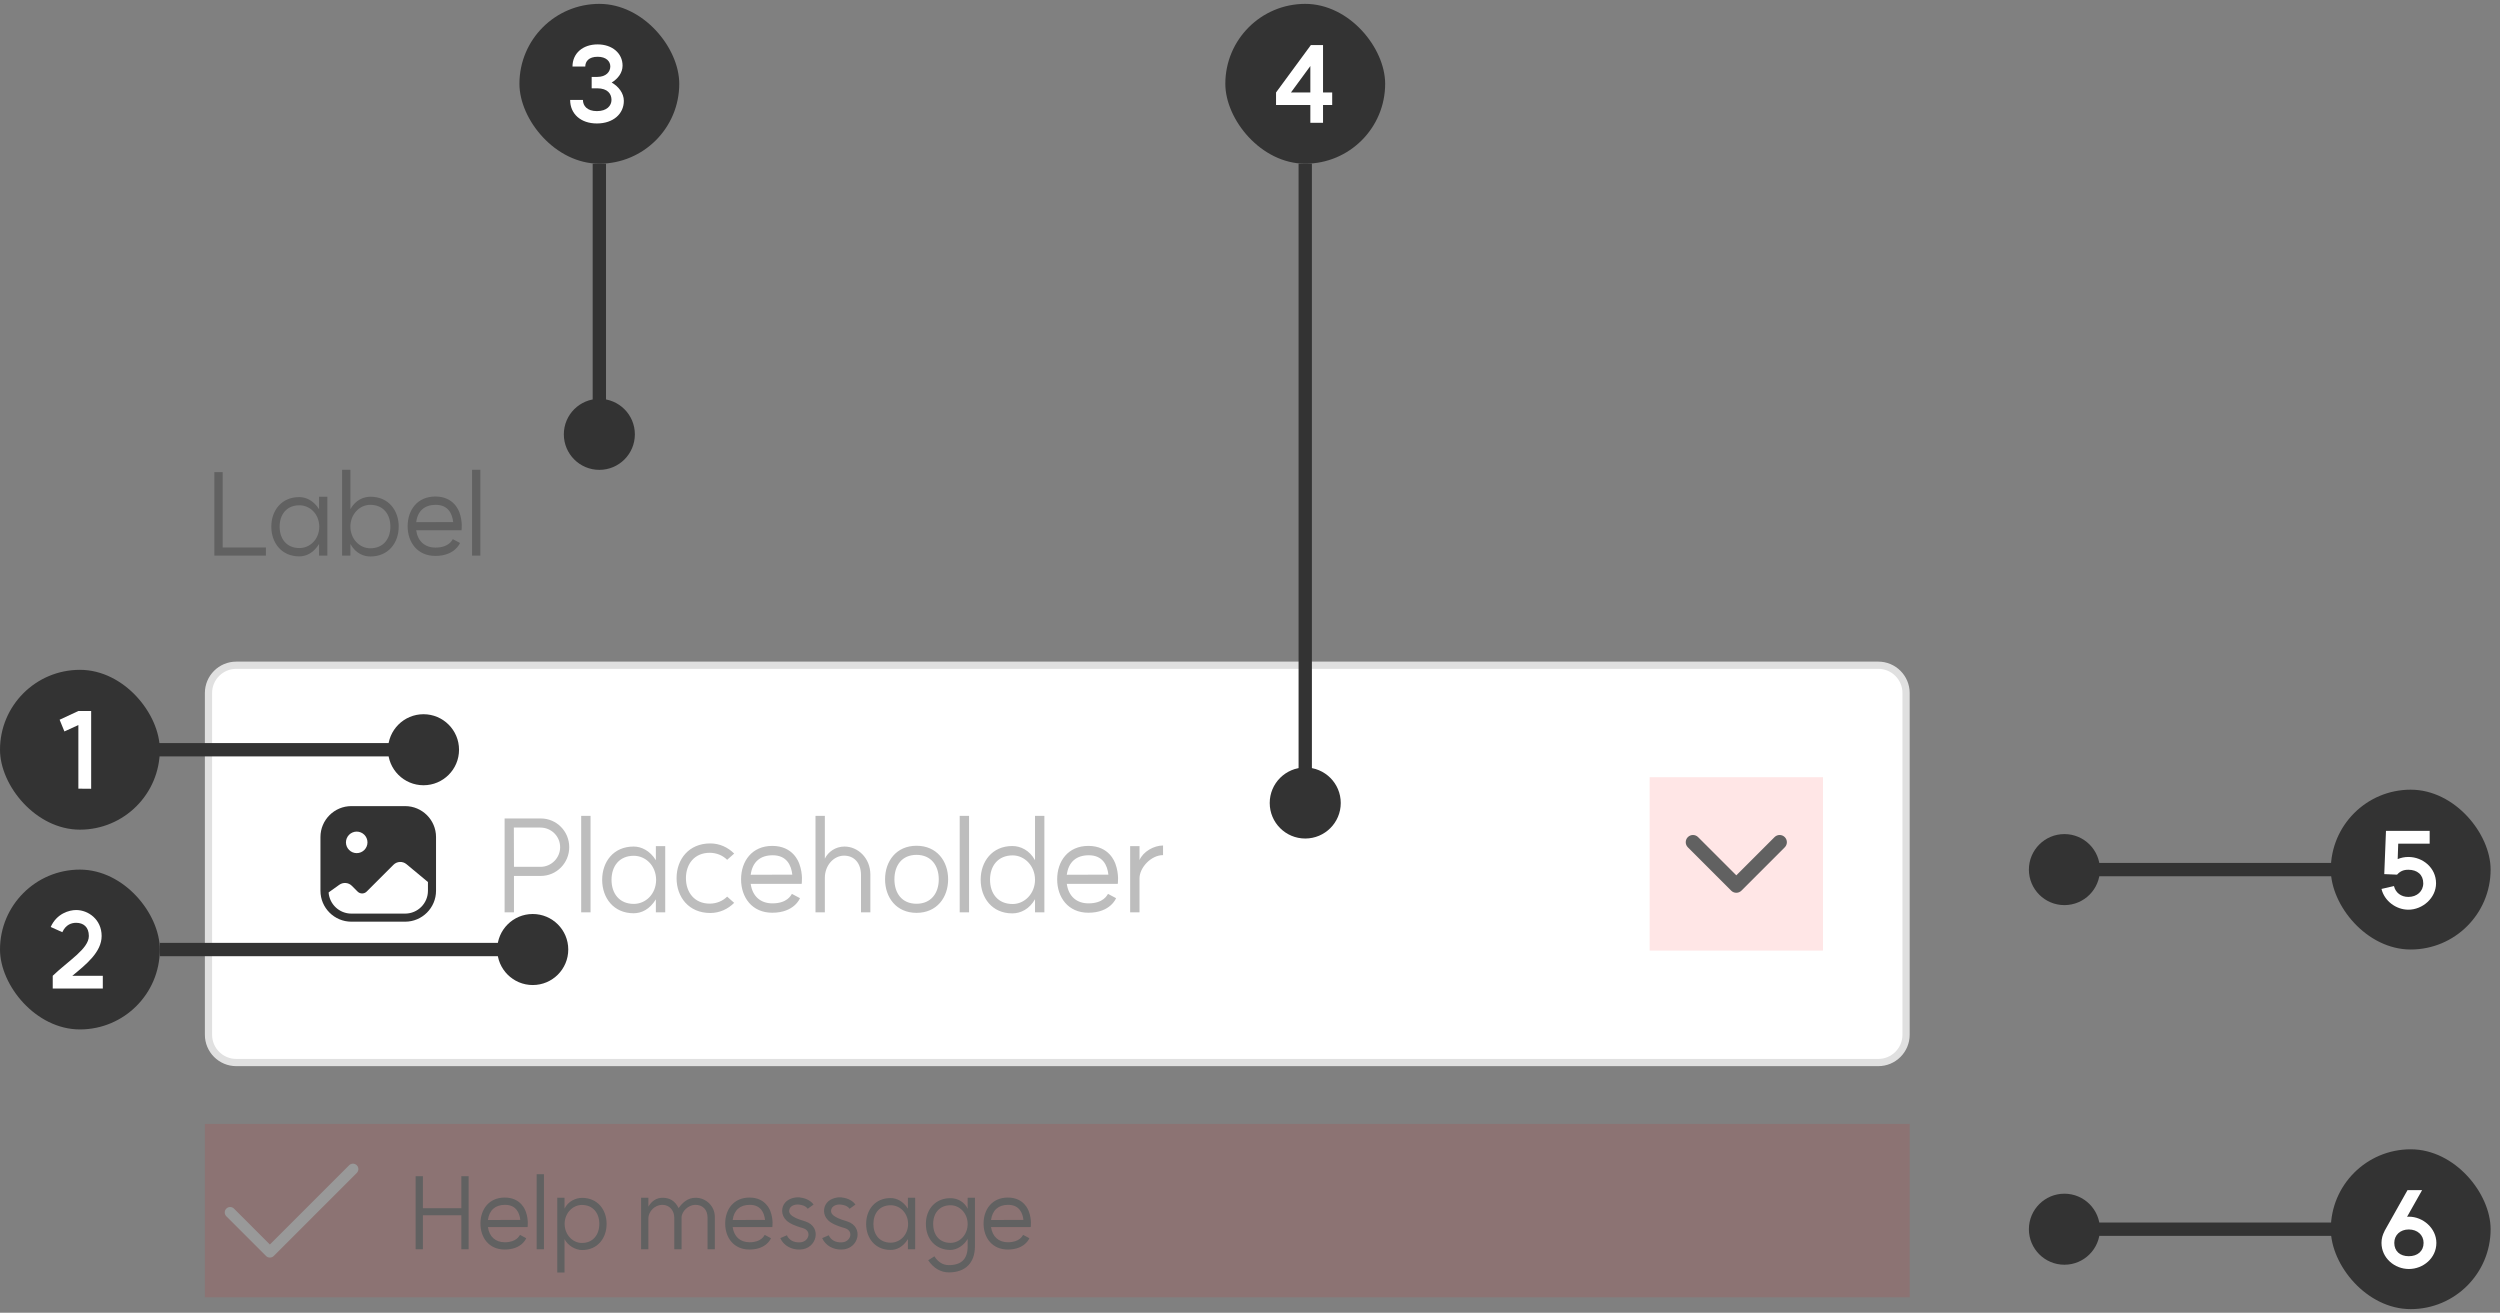 <svg width="259" height="136" viewBox="0 0 259 136" fill="none" xmlns="http://www.w3.org/2000/svg">
<rect x="0" y="0" width="259" height="136" fill="#808080" stroke="none"/>
<path d="M23.069 48.911V56.718H27.547V57.557H22.206V48.911H23.069ZM31.018 56.778C32.096 56.778 33.066 55.904 33.078 54.563C33.066 53.234 32.096 52.348 31.018 52.348C29.689 52.348 28.97 53.306 28.97 54.563C28.97 55.82 29.689 56.778 31.018 56.778ZM28.108 54.563C28.108 52.899 29.15 51.498 31.006 51.498C31.712 51.498 32.503 51.869 33.054 52.755V51.462H33.916V57.557H33.054V56.359C32.479 57.293 31.724 57.641 31.006 57.641C29.15 57.641 28.108 56.215 28.108 54.563ZM38.36 56.802C39.713 56.802 40.444 55.832 40.444 54.551C40.444 53.282 39.713 52.3 38.36 52.3C37.247 52.3 36.301 53.282 36.301 54.551C36.301 55.832 37.247 56.802 38.36 56.802ZM35.439 57.557V48.672H36.301V52.743C36.864 51.761 37.702 51.462 38.384 51.462C40.264 51.462 41.306 52.887 41.306 54.551C41.306 56.227 40.252 57.652 38.372 57.652C37.702 57.652 36.864 57.365 36.301 56.359V57.557H35.439ZM46.949 54.084C46.854 53.222 46.435 52.3 45.141 52.3C44.004 52.3 43.273 52.911 43.118 54.096L46.949 54.084ZM42.232 54.515C42.232 52.839 43.237 51.438 45.105 51.438C47.045 51.438 47.536 52.947 47.596 53.09C47.955 54.072 47.812 54.934 47.812 54.934H43.118C43.273 56.06 44.004 56.73 45.117 56.73C46.494 56.73 46.83 55.976 46.913 55.856L47.656 56.252C47.656 56.252 47.153 57.593 45.105 57.593C43.237 57.593 42.232 56.18 42.232 54.515ZM48.905 48.672H49.767V57.557H48.905V48.672Z" fill="#616161"/>
<path d="M24.479 68.918H194.589C196.179 68.918 197.469 70.207 197.469 71.798V107.199C197.469 108.79 196.179 110.079 194.589 110.079H24.479C22.888 110.079 21.599 108.79 21.599 107.199V71.798C21.599 70.207 22.888 68.918 24.479 68.918Z" fill="white"/>
<path d="M24.479 68.918H194.589C196.179 68.918 197.469 70.207 197.469 71.798V107.199C197.469 108.79 196.179 110.079 194.589 110.079H24.479C22.888 110.079 21.599 108.79 21.599 107.199V71.798C21.599 70.207 22.888 68.918 24.479 68.918Z" stroke="#E0E0E0" stroke-width="0.748"/>
<g clip-path="url(#clip0_1099_71271)">
<path fill-rule="evenodd" clip-rule="evenodd" d="M36.402 83.513C34.636 83.513 33.199 84.95 33.199 86.716V92.284C33.199 94.05 34.636 95.487 36.402 95.487H41.97C43.736 95.487 45.173 94.05 45.173 92.284V86.716C45.173 84.95 43.736 83.513 41.97 83.513H36.402ZM34.044 92.471C34.142 93.691 35.16 94.649 36.402 94.649H41.97C43.279 94.649 44.335 93.586 44.335 92.284V91.378L42.112 89.53C41.715 89.2 41.132 89.223 40.765 89.59L37.988 92.366C37.726 92.628 37.307 92.628 37.045 92.366L36.447 91.767C36.102 91.423 35.556 91.378 35.152 91.663L34.127 92.396C34.127 92.396 34.067 92.441 34.037 92.471H34.044ZM35.84 87.27C35.84 87.883 36.342 88.385 36.956 88.385C37.569 88.385 38.071 87.883 38.071 87.27C38.071 86.656 37.569 86.154 36.956 86.154C36.342 86.154 35.84 86.656 35.84 87.27Z" fill="#333333"/>
</g>
<path d="M55.996 89.804C57.128 89.804 58.03 88.874 58.03 87.77C58.03 86.638 57.114 85.736 55.983 85.736H53.235L53.248 89.804H55.996ZM52.278 94.519V84.793H56.023C57.667 84.793 58.973 86.126 58.973 87.77C58.973 89.4 57.667 90.747 56.023 90.747H53.248V94.519H52.278ZM60.211 84.523H61.181V94.519H60.211V84.523ZM65.658 93.643C66.87 93.643 67.961 92.66 67.975 91.151C67.961 89.656 66.87 88.659 65.658 88.659C64.162 88.659 63.354 89.736 63.354 91.151C63.354 92.565 64.162 93.643 65.658 93.643ZM62.384 91.151C62.384 89.278 63.556 87.702 65.644 87.702C66.439 87.702 67.328 88.12 67.948 89.117V87.662H68.918V94.519H67.948V93.171C67.301 94.222 66.452 94.613 65.644 94.613C63.556 94.613 62.384 93.01 62.384 91.151ZM73.528 93.616C74.228 93.616 74.875 93.347 75.333 92.889L76.06 93.535C75.414 94.182 74.552 94.586 73.582 94.586C71.372 94.586 70.093 92.956 70.093 90.976C70.093 89.009 71.372 87.379 73.582 87.379C74.552 87.379 75.414 87.783 76.06 88.43L75.333 89.076C74.875 88.618 74.228 88.349 73.528 88.349C71.938 88.349 71.063 89.521 71.063 90.976C71.063 92.444 71.938 93.616 73.528 93.616ZM82.083 90.612C81.975 89.642 81.503 88.605 80.049 88.605C78.769 88.605 77.947 89.292 77.772 90.626L82.083 90.612ZM76.775 91.097C76.775 89.211 77.907 87.635 80.008 87.635C82.19 87.635 82.743 89.332 82.81 89.494C83.214 90.599 83.053 91.568 83.053 91.568H77.772C77.947 92.835 78.769 93.589 80.022 93.589C81.571 93.589 81.948 92.74 82.042 92.606L82.877 93.05C82.877 93.05 82.312 94.559 80.008 94.559C77.907 94.559 76.775 92.969 76.775 91.097ZM89.2 90.666C89.2 89.386 88.472 88.645 87.448 88.645C86.384 88.645 85.455 89.642 85.455 90.935V94.519H84.485V84.523H85.455V88.955C85.792 88.255 86.559 87.702 87.489 87.702C88.876 87.702 90.17 88.888 90.17 90.612V94.519H89.2V90.666ZM94.952 93.629C96.461 93.629 97.256 92.525 97.256 91.097C97.256 89.669 96.461 88.564 94.952 88.564C93.43 88.564 92.662 89.669 92.662 91.097C92.662 92.525 93.43 93.629 94.952 93.629ZM91.692 91.097C91.692 89.225 92.851 87.621 94.952 87.621C97.067 87.621 98.226 89.225 98.226 91.097C98.226 92.969 97.067 94.572 94.952 94.572C92.851 94.572 91.692 92.969 91.692 91.097ZM99.424 84.523H100.394V94.519H99.424V84.523ZM104.871 94.626C102.783 94.626 101.597 93.023 101.597 91.137C101.597 89.265 102.783 87.648 104.871 87.648C105.746 87.648 106.662 88.093 107.228 89.117V84.523H108.198V94.519H107.228V93.158C106.649 94.182 105.746 94.626 104.871 94.626ZM102.567 91.137C102.567 92.579 103.389 93.656 104.911 93.656C106.15 93.656 107.228 92.579 107.228 91.137C107.228 89.709 106.15 88.618 104.911 88.618C103.389 88.618 102.567 89.709 102.567 91.137ZM114.83 90.612C114.722 89.642 114.251 88.605 112.796 88.605C111.516 88.605 110.695 89.292 110.52 90.626L114.83 90.612ZM109.523 91.097C109.523 89.211 110.654 87.635 112.756 87.635C114.938 87.635 115.49 89.332 115.558 89.494C115.962 90.599 115.8 91.568 115.8 91.568H110.52C110.695 92.835 111.516 93.589 112.769 93.589C114.318 93.589 114.696 92.74 114.79 92.606L115.625 93.05C115.625 93.05 115.059 94.559 112.756 94.559C110.654 94.559 109.523 92.969 109.523 91.097ZM118.054 89.103C118.445 88.201 119.563 87.594 120.492 87.594V88.591C119.24 88.591 118.054 89.898 118.054 90.989V94.519H117.084V87.662H118.054V89.103Z" fill="#BDBDBD"/>
<rect width="17.961" height="17.961" transform="translate(170.901 80.519)" fill="#FF0000" fill-opacity="0.1"/>
<path fill-rule="evenodd" clip-rule="evenodd" d="M174.862 86.724C175.155 86.432 175.628 86.432 175.921 86.724L179.882 90.685L183.843 86.724C184.135 86.432 184.609 86.432 184.901 86.724C185.193 87.016 185.193 87.49 184.901 87.782L180.411 92.273C180.119 92.565 179.645 92.565 179.353 92.273L174.862 87.782C174.57 87.49 174.57 87.016 174.862 86.724Z" fill="#616161"/>
<rect width="176.618" height="17.961" transform="translate(21.225 116.44)" fill="#FF0000" fill-opacity="0.1"/>
<path fill-rule="evenodd" clip-rule="evenodd" d="M36.963 120.721C37.183 120.94 37.183 121.296 36.963 121.515L28.357 130.121C28.138 130.34 27.782 130.34 27.563 130.121L23.447 126.005C23.228 125.786 23.228 125.431 23.447 125.211C23.666 124.992 24.022 124.992 24.241 125.211L27.96 128.931L36.17 120.721C36.389 120.502 36.744 120.502 36.963 120.721Z" fill="#999999"/>
<path d="M48.549 121.856V129.421H47.795V125.901H43.814V129.421H43.059V121.856H43.814V125.167H47.795V121.856H48.549ZM53.902 126.382C53.819 125.628 53.452 124.821 52.32 124.821C51.325 124.821 50.686 125.356 50.55 126.393L53.902 126.382ZM49.774 126.76C49.774 125.293 50.654 124.067 52.289 124.067C53.986 124.067 54.416 125.387 54.468 125.513C54.782 126.372 54.657 127.126 54.657 127.126H50.55C50.686 128.111 51.325 128.698 52.299 128.698C53.504 128.698 53.798 128.038 53.871 127.933L54.52 128.279C54.52 128.279 54.081 129.452 52.289 129.452C50.654 129.452 49.774 128.216 49.774 126.76ZM55.599 121.647H56.353V129.421H55.599V121.647ZM60.288 128.771C61.44 128.771 62.09 127.912 62.09 126.791C62.09 125.691 61.44 124.832 60.288 124.832C59.324 124.832 58.496 125.691 58.496 126.791C58.496 127.912 59.324 128.771 60.288 128.771ZM57.731 131.831V124.088H58.486V125.219C58.831 124.465 59.648 124.098 60.298 124.098C61.932 124.098 62.844 125.345 62.844 126.791C62.844 128.258 61.932 129.505 60.298 129.505C59.627 129.505 58.831 129.054 58.486 128.373V131.831H57.731ZM73.302 126.152C73.302 125.303 72.789 124.821 72.035 124.821C71.333 124.821 70.61 125.481 70.61 126.152V129.421H69.855V126.152C69.855 125.481 69.426 124.821 68.609 124.821C67.865 124.821 67.173 125.481 67.173 126.236V129.421H66.419V124.088H67.173V125.01C67.508 124.434 68.001 124.088 68.64 124.088C69.415 124.088 69.929 124.423 70.306 125.157C70.694 124.612 71.228 124.088 72.066 124.088C73.156 124.088 74.057 124.968 74.057 126.068V129.421H73.302V126.152ZM79.258 126.382C79.174 125.628 78.808 124.821 77.676 124.821C76.681 124.821 76.042 125.356 75.906 126.393L79.258 126.382ZM75.13 126.76C75.13 125.293 76.01 124.067 77.645 124.067C79.342 124.067 79.772 125.387 79.824 125.513C80.138 126.372 80.013 127.126 80.013 127.126H75.906C76.042 128.111 76.681 128.698 77.655 128.698C78.86 128.698 79.153 128.038 79.227 127.933L79.876 128.279C79.876 128.279 79.436 129.452 77.645 129.452C76.01 129.452 75.13 128.216 75.13 126.76ZM81.521 127.975C81.73 128.457 82.223 128.74 82.862 128.708C83.784 128.687 84.151 127.545 83.208 127.242C82.862 127.137 82.233 126.969 81.72 126.634C80.924 126.1 80.934 125.314 81.175 124.832C81.5 124.193 82.328 124.004 82.809 124.046C83.26 124.098 83.889 124.256 84.287 124.79L83.679 125.23C83.459 124.926 83.103 124.832 82.747 124.79C82.422 124.758 81.992 124.874 81.835 125.167C81.699 125.45 81.709 125.733 82.139 126.016C82.548 126.288 83.072 126.414 83.438 126.54C85.198 127.105 84.633 129.41 82.883 129.452C82.003 129.494 81.165 129.033 80.84 128.268L81.521 127.975ZM85.859 127.975C86.069 128.457 86.561 128.74 87.201 128.708C88.123 128.687 88.489 127.545 87.546 127.242C87.201 127.137 86.572 126.969 86.058 126.634C85.262 126.1 85.273 125.314 85.514 124.832C85.838 124.193 86.666 124.004 87.148 124.046C87.599 124.098 88.227 124.256 88.625 124.79L88.018 125.23C87.798 124.926 87.442 124.832 87.085 124.79C86.76 124.758 86.331 124.874 86.174 125.167C86.037 125.45 86.048 125.733 86.478 126.016C86.886 126.288 87.41 126.414 87.777 126.54C89.537 127.105 88.971 129.41 87.221 129.452C86.341 129.494 85.503 129.033 85.178 128.268L85.859 127.975ZM92.278 128.74C93.221 128.74 94.069 127.975 94.08 126.802C94.069 125.639 93.221 124.863 92.278 124.863C91.115 124.863 90.486 125.701 90.486 126.802C90.486 127.902 91.115 128.74 92.278 128.74ZM89.732 126.802C89.732 125.345 90.643 124.119 92.267 124.119C92.885 124.119 93.577 124.444 94.059 125.219V124.088H94.813V129.421H94.059V128.373C93.556 129.19 92.896 129.494 92.267 129.494C90.643 129.494 89.732 128.247 89.732 126.802ZM98.468 128.761C99.464 128.761 100.249 127.891 100.249 126.802C100.249 125.733 99.453 124.863 98.468 124.863C97.379 124.863 96.677 125.628 96.677 126.802C96.677 127.996 97.379 128.761 98.468 128.761ZM95.922 126.802C95.922 125.219 96.96 124.13 98.458 124.13C99.254 124.13 99.935 124.549 100.249 125.23V124.088H101.004V129.159C100.983 130.856 99.998 131.82 98.301 131.82C97.452 131.82 96.708 131.38 96.163 130.563L96.802 130.154C97.19 130.762 97.693 131.066 98.301 131.066C99.6 131.066 100.239 130.437 100.249 129.148V128.352C99.883 129.012 99.139 129.494 98.458 129.494C96.96 129.494 95.922 128.394 95.922 126.802ZM106.026 126.382C105.942 125.628 105.576 124.821 104.444 124.821C103.449 124.821 102.81 125.356 102.673 126.393L106.026 126.382ZM101.898 126.76C101.898 125.293 102.778 124.067 104.413 124.067C106.11 124.067 106.539 125.387 106.592 125.513C106.906 126.372 106.78 127.126 106.78 127.126H102.673C102.81 128.111 103.449 128.698 104.423 128.698C105.628 128.698 105.921 128.038 105.995 127.933L106.644 128.279C106.644 128.279 106.204 129.452 104.413 129.452C102.778 129.452 101.898 128.216 101.898 126.76Z" fill="#616161"/>
<rect y="69.394" width="16.558" height="16.558" rx="8.279" fill="#333333"/>
<path d="M9.444 73.659V81.717L8.119 81.706V75.116L6.673 75.778L6.176 74.564L8.119 73.659H9.444Z" fill="white"/>
<path d="M43.876 73.993C41.844 73.993 40.196 75.641 40.196 77.673C40.196 79.705 41.844 81.352 43.876 81.352C45.908 81.352 47.556 79.705 47.556 77.673C47.556 75.641 45.908 73.993 43.876 73.993ZM43.876 77.673L43.876 76.983L16.279 76.983L16.279 77.673L16.279 78.363L43.876 78.363L43.876 77.673Z" fill="#333333"/>
<rect y="90.091" width="16.558" height="16.558" rx="8.279" fill="#333333"/>
<path d="M5.463 101.09C7.086 99.533 9.205 98.286 9.205 96.972C9.205 96.012 8.62 95.603 7.892 95.603C7.417 95.603 6.821 95.78 6.457 96.575L5.253 96.034C5.883 94.632 7.174 94.279 7.892 94.279C9.139 94.279 10.53 95.25 10.53 96.972C10.53 98.639 8.907 99.931 7.494 101.09H10.651V102.414H5.463V101.09Z" fill="white"/>
<path d="M55.192 94.691C53.16 94.691 51.513 96.338 51.513 98.37C51.513 100.402 53.16 102.05 55.192 102.05C57.224 102.05 58.872 100.402 58.872 98.37C58.872 96.338 57.224 94.691 55.192 94.691ZM55.192 98.37V97.68H16.557V98.37V99.06H55.192V98.37Z" fill="#333333"/>
<rect x="241.47" y="81.811" width="16.558" height="16.558" rx="8.279" fill="#333333"/>
<path d="M248.335 90.614L247.01 90.558L247.187 86.077H251.713V87.401H248.456L248.401 89.002C248.743 88.859 249.119 88.781 249.505 88.781C251.006 88.781 252.375 89.907 252.375 91.508C252.375 93.031 250.984 94.245 249.505 94.245C248.247 94.245 247.021 93.351 246.723 92.093L248.015 91.795C248.18 92.49 248.754 92.921 249.505 92.921C250.399 92.921 251.05 92.336 251.05 91.508C251.05 90.625 250.432 90.106 249.505 90.106C248.997 90.106 248.655 90.26 248.335 90.614Z" fill="white"/>
<path d="M213.873 93.77C215.905 93.77 217.553 92.123 217.553 90.091C217.553 88.059 215.905 86.411 213.873 86.411C211.841 86.411 210.193 88.059 210.193 90.091C210.193 92.123 211.841 93.77 213.873 93.77ZM213.873 90.091L213.873 90.781L241.912 90.781L241.912 90.091L241.912 89.401L213.873 89.401L213.873 90.091Z" fill="#333333"/>
<rect x="241.47" y="119.067" width="16.558" height="16.558" rx="8.279" fill="#333333"/>
<path d="M249.549 130.143C250.454 130.143 251.083 129.625 251.083 128.764C251.083 127.947 250.443 127.373 249.549 127.373C248.666 127.373 248.048 127.947 248.048 128.764C248.048 129.625 248.644 130.143 249.549 130.143ZM246.723 128.764C246.723 128.333 246.834 127.925 247.032 127.56H247.021L249.417 123.299H250.929L249.372 126.059C249.439 126.048 249.494 126.048 249.56 126.048C251.028 126.048 252.408 127.251 252.408 128.764C252.408 130.342 251.039 131.468 249.56 131.468C248.092 131.468 246.723 130.342 246.723 128.764Z" fill="white"/>
<path d="M213.873 131.026C215.905 131.026 217.553 129.379 217.553 127.347C217.553 125.315 215.905 123.667 213.873 123.667C211.841 123.667 210.193 125.315 210.193 127.347C210.193 129.379 211.841 131.026 213.873 131.026ZM213.873 127.347L213.873 128.037L241.912 128.037L241.912 127.347L241.912 126.657L213.873 126.657L213.873 127.347Z" fill="#333333"/>
<rect x="53.813" y="0.401" width="16.558" height="16.558" rx="8.279" fill="#333333"/>
<path d="M63.372 8.552C64.079 8.961 64.63 9.645 64.63 10.451C64.63 11.798 63.527 12.791 61.838 12.791C60.16 12.791 59.067 11.798 59.067 10.351H60.392C60.392 10.948 60.811 11.511 61.838 11.511C62.875 11.511 63.35 10.948 63.35 10.351C63.35 9.744 62.975 9.148 61.86 9.148H61.297V7.967H61.882C62.798 7.967 63.228 7.426 63.228 6.885C63.228 6.367 62.82 5.881 61.915 5.881C60.999 5.881 60.634 6.367 60.634 6.896H59.31C59.31 5.528 60.37 4.6 61.915 4.6C63.438 4.6 64.498 5.528 64.498 6.797C64.498 7.537 64.023 8.155 63.372 8.552Z" fill="white"/>
<path d="M65.772 44.998C65.772 42.966 64.124 41.319 62.092 41.319C60.06 41.319 58.413 42.966 58.413 44.998C58.413 47.03 60.06 48.678 62.092 48.678C64.124 48.678 65.772 47.03 65.772 44.998ZM62.092 44.998L62.782 44.998L62.782 16.959L62.092 16.959L61.402 16.959L61.402 44.998L62.092 44.998Z" fill="#333333"/>
<rect x="126.944" y="0.401" width="16.558" height="16.558" rx="8.279" fill="#333333"/>
<path d="M137.066 4.667V9.579H138.015V10.881H137.066V12.725H135.752V10.881H132.198V9.579L135.807 4.667H137.066ZM133.743 9.579H135.752V6.841L133.743 9.579Z" fill="white"/>
<path d="M138.902 83.191C138.902 81.159 137.255 79.512 135.223 79.512C133.19 79.512 131.543 81.159 131.543 83.191C131.543 85.224 133.19 86.871 135.223 86.871C137.255 86.871 138.902 85.224 138.902 83.191ZM135.223 83.191L135.913 83.191L135.913 16.959L135.223 16.959L134.533 16.959L134.533 83.191L135.223 83.191Z" fill="#333333"/>
<defs>
<clipPath id="clip0_1099_71271">
<rect width="11.974" height="11.974" fill="white" transform="translate(33.199 83.513)"/>
</clipPath>
</defs>
</svg>
